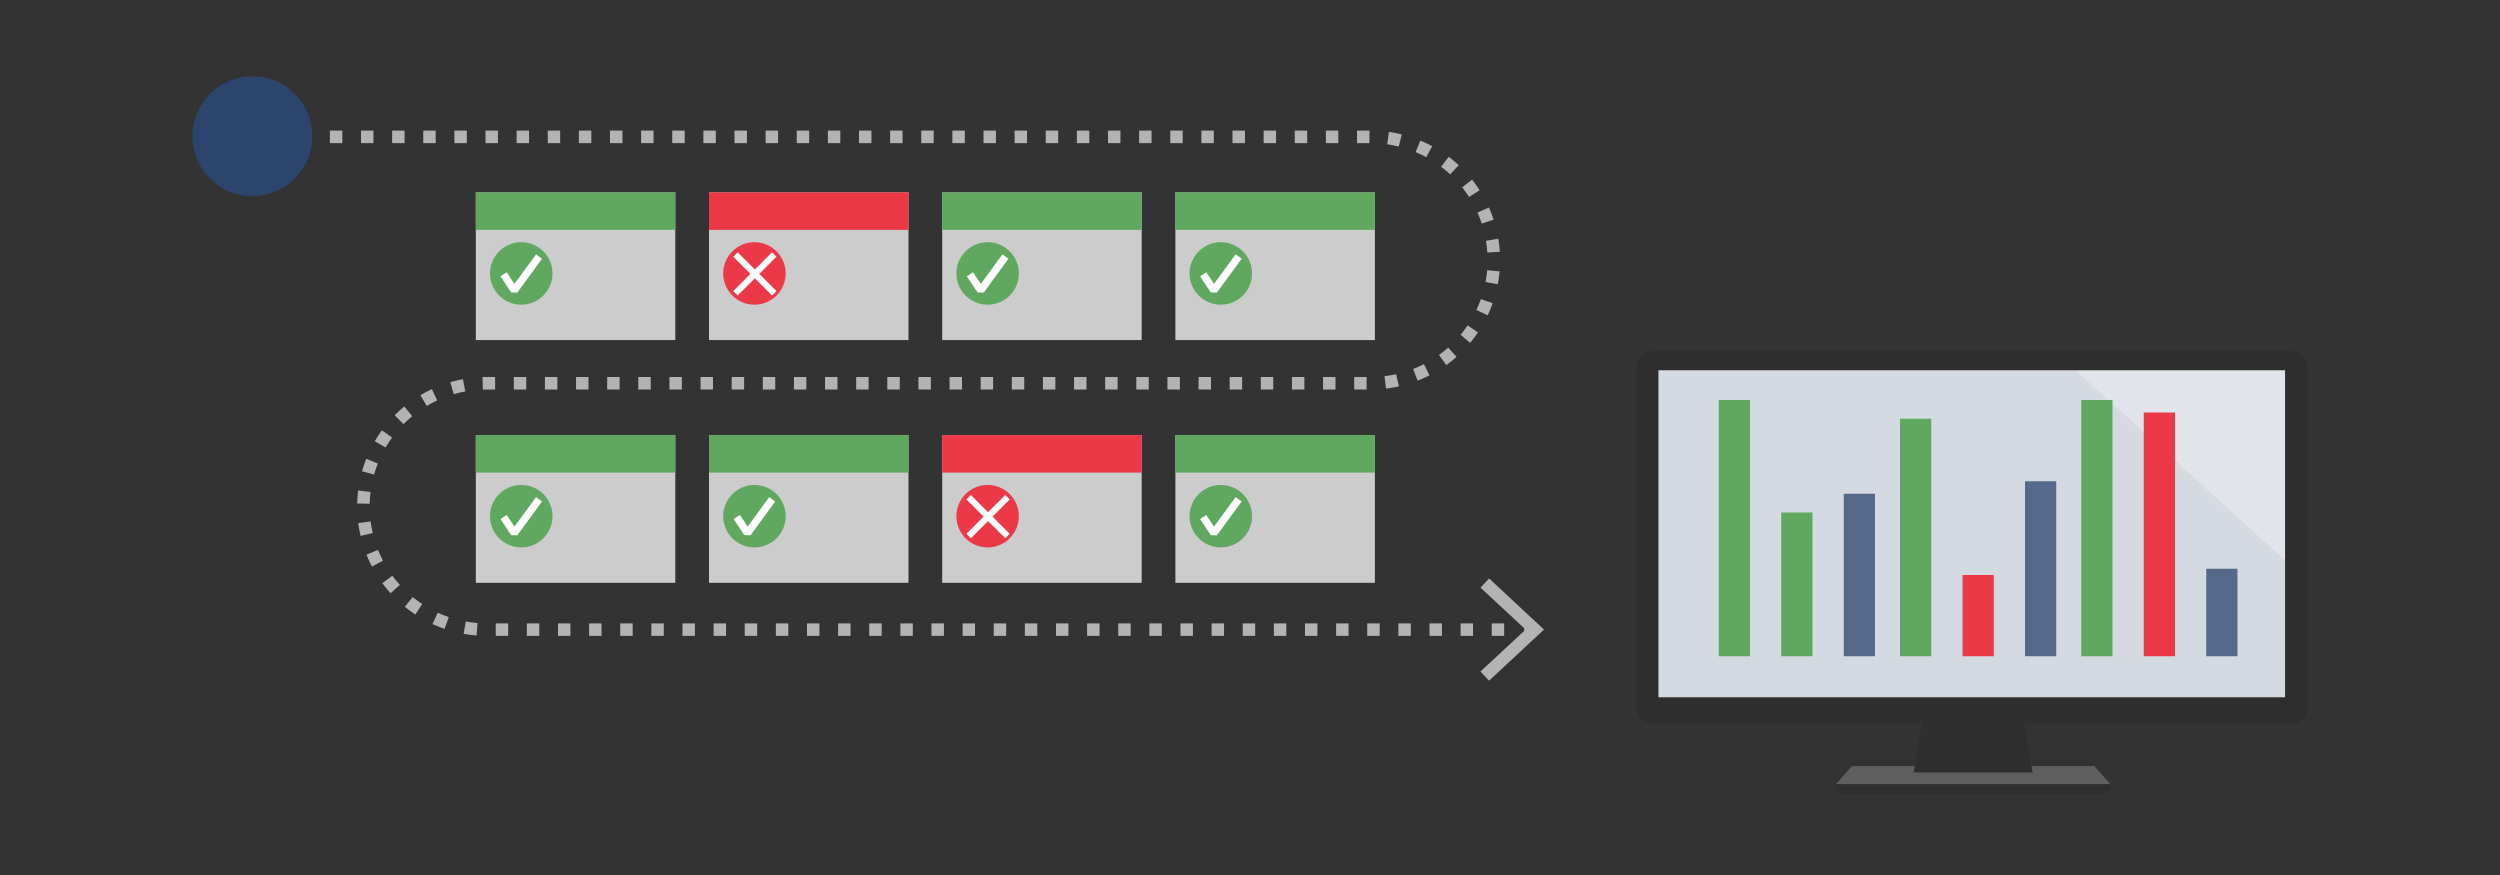 <svg id="Layer_1" data-name="Layer 1" xmlns="http://www.w3.org/2000/svg" viewBox="0 0 400 140"><rect x="0" y="0" width="400" height="140" fill="#333333" stroke="none"/><defs><style>.cls-1,.cls-10,.cls-2,.cls-9{fill:none;}.cls-1,.cls-2{stroke:#b3b3b3;stroke-width:2px;}.cls-1,.cls-2,.cls-9{stroke-miterlimit:10;}.cls-2{stroke-dasharray:1.99 2.99;}.cls-3{fill:#b3b3b3;}.cls-4{fill:#2b456d;}.cls-5{fill:#ccc;}.cls-6{fill:#60a860;}.cls-12,.cls-7{fill:#fff;}.cls-8{fill:#ec3948;}.cls-10,.cls-9{stroke:#fff;stroke-linecap:square;}.cls-10{stroke-linejoin:round;}.cls-11{fill:#d4dae2;}.cls-12{opacity:0.3;}.cls-13{fill:#5e5e5e;}.cls-14{fill:#2e2e2e;}.cls-15{fill:#556a8a;}</style></defs><title>ems_info-protection-security-2</title><line class="cls-1" x1="38.83" y1="21.9" x2="39.83" y2="21.9"/><path class="cls-2" d="M42.82,21.9H219.3a19.71,19.71,0,0,1,0,39.42H77.86a19.71,19.71,0,0,0,0,39.42H242.38"/><line class="cls-1" x1="243.87" y1="100.73" x2="244.87" y2="100.73"/><polygon class="cls-3" points="238.25 108.91 236.88 107.44 244.1 100.73 236.88 94.02 238.25 92.55 247.04 100.73 238.25 108.91"/><circle class="cls-4" cx="40.38" cy="21.8" r="9.59"/><rect class="cls-5" x="76.13" y="69.62" width="31.92" height="23.63"/><rect class="cls-6" x="76.13" y="69.62" width="31.92" height="6"/><circle class="cls-6" cx="83.4" cy="82.59" r="5"/><polygon class="cls-7" points="82.77 85.65 81.79 85.63 80.08 83.05 81.07 82.39 82.31 84.26 85.77 79.54 86.72 80.24 82.77 85.65"/><rect class="cls-5" x="113.44" y="69.62" width="31.92" height="23.63"/><rect class="cls-6" x="113.44" y="69.62" width="31.92" height="6"/><circle class="cls-6" cx="120.71" cy="82.59" r="5"/><polygon class="cls-7" points="120.08 85.65 119.1 85.63 117.39 83.05 118.38 82.39 119.62 84.26 123.08 79.54 124.03 80.24 120.08 85.65"/><rect class="cls-5" x="150.75" y="69.62" width="31.92" height="23.63"/><rect class="cls-8" x="150.75" y="69.62" width="31.92" height="6"/><circle class="cls-8" cx="158.02" cy="82.59" r="5"/><rect class="cls-5" x="188.06" y="69.62" width="31.92" height="23.63"/><rect class="cls-6" x="188.06" y="69.62" width="31.92" height="6"/><circle class="cls-6" cx="195.33" cy="82.59" r="5"/><polygon class="cls-7" points="194.7 85.65 193.73 85.63 192.01 83.05 193 82.39 194.24 84.26 197.7 79.54 198.66 80.24 194.7 85.65"/><line class="cls-9" x1="160.84" y1="79.91" x2="155.34" y2="85.41"/><line class="cls-9" x1="160.84" y1="85.41" x2="155.34" y2="79.91"/><rect class="cls-5" x="76.13" y="30.78" width="31.92" height="23.63"/><rect class="cls-6" x="76.13" y="30.78" width="31.92" height="6"/><circle class="cls-6" cx="83.4" cy="43.75" r="5"/><polygon class="cls-7" points="82.77 46.81 81.79 46.79 80.08 44.22 81.07 43.56 82.31 45.42 85.77 40.7 86.72 41.4 82.77 46.81"/><rect class="cls-5" x="113.44" y="30.78" width="31.92" height="23.63"/><rect class="cls-8" x="113.44" y="30.78" width="31.92" height="6"/><circle class="cls-8" cx="120.71" cy="43.75" r="5"/><rect class="cls-5" x="150.75" y="30.78" width="31.92" height="23.63"/><rect class="cls-6" x="150.75" y="30.78" width="31.92" height="6"/><circle class="cls-6" cx="158.02" cy="43.75" r="5"/><polygon class="cls-7" points="157.39 46.81 156.41 46.79 154.7 44.22 155.69 43.56 156.93 45.42 160.39 40.7 161.35 41.4 157.39 46.81"/><rect class="cls-5" x="188.06" y="30.78" width="31.92" height="23.63"/><rect class="cls-6" x="188.06" y="30.78" width="31.92" height="6"/><circle class="cls-6" cx="195.33" cy="43.75" r="5"/><polygon class="cls-7" points="194.7 46.81 193.73 46.79 192.01 44.22 193 43.56 194.24 45.42 197.7 40.7 198.66 41.4 194.7 46.81"/><line class="cls-10" x1="123.53" y1="41.07" x2="118.03" y2="46.57"/><line class="cls-10" x1="123.53" y1="46.57" x2="118.03" y2="41.07"/><rect class="cls-11" x="263.81" y="57.8" width="103.95" height="55.19"/><polygon class="cls-12" points="367.76 91.59 367.76 57.8 330.5 57.8 367.76 91.59"/><polygon class="cls-13" points="337.66 125.49 293.73 125.49 296.3 122.57 335.09 122.57 337.66 125.49"/><path class="cls-14" d="M335.93,127.12H295.54a1.73,1.73,0,0,1-1.9-1.64h44S337.89,127.12,335.93,127.12Z"/><polygon class="cls-14" points="325.22 123.6 306.17 123.6 307.71 114.84 323.68 114.84 325.22 123.6"/><path class="cls-14" d="M366.83,56.15H264.22a2.37,2.37,0,0,0-2.37,2.37v54.81a2.37,2.37,0,0,0,2.37,2.37H366.83a2.37,2.37,0,0,0,2.37-2.37V58.52A2.37,2.37,0,0,0,366.83,56.15Zm-1.22,55.41H265.35V59.24H365.61Z"/><rect class="cls-6" x="275" y="64" width="5" height="41"/><rect class="cls-6" x="285" y="82" width="5" height="23"/><rect class="cls-15" x="295" y="79" width="5" height="26"/><rect class="cls-6" x="304" y="67" width="5" height="38"/><rect class="cls-8" x="314" y="92" width="5" height="13"/><rect class="cls-15" x="324" y="77" width="5" height="28"/><rect class="cls-6" x="333" y="64" width="5" height="41"/><rect class="cls-8" x="343" y="66" width="5" height="39"/><rect class="cls-15" x="353" y="91" width="5" height="14"/></svg>